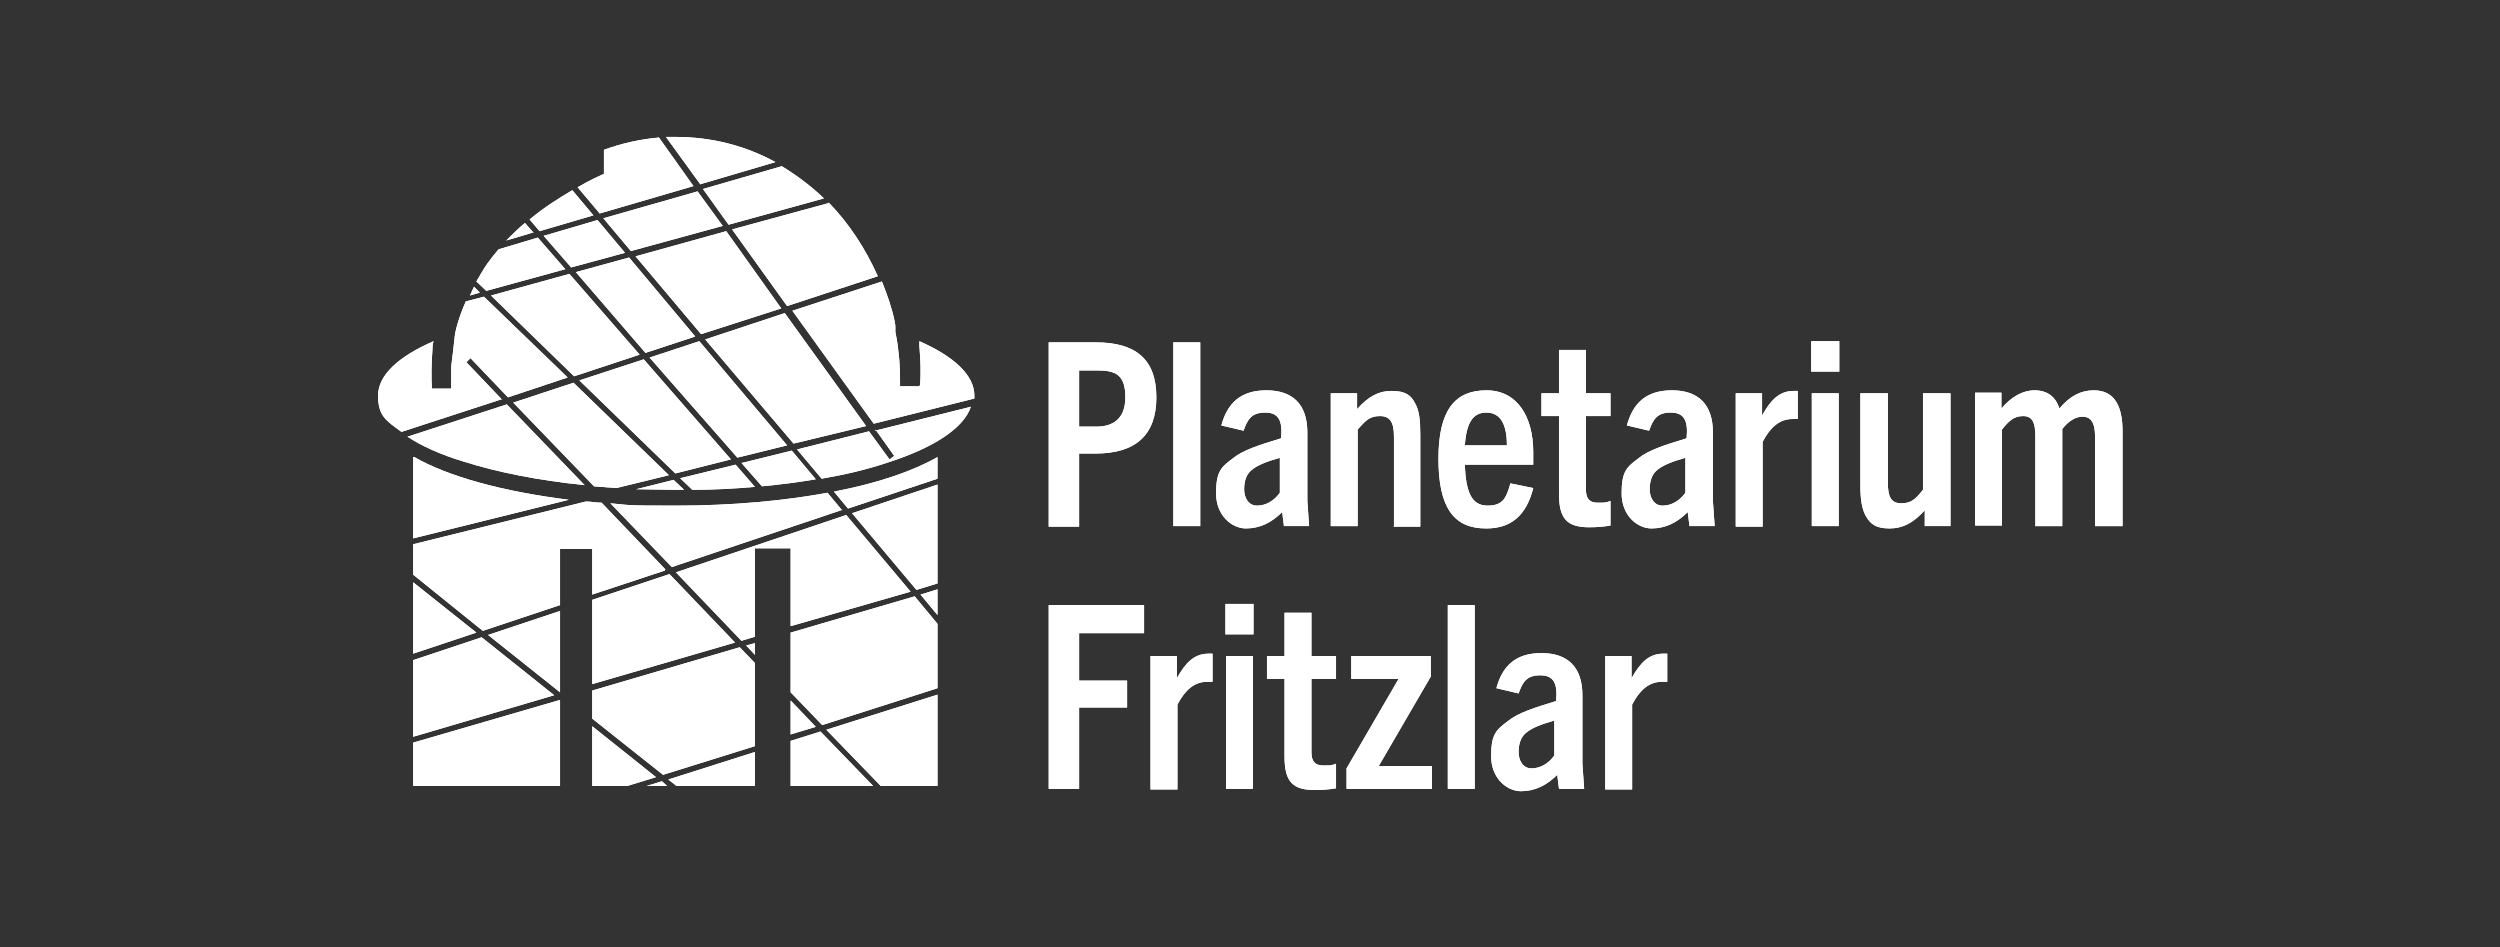 <?xml version="1.0" encoding="UTF-8"?>
<svg id="Layer_1" xmlns="http://www.w3.org/2000/svg" version="1.1" viewBox="0 0 427.2 161.9">
  <rect x="0" y="0" width="427.2" height="161.9" fill="#333333" stroke="none"/>
  <!-- Generator: Adobe Illustrator 29.2.1, SVG Export Plug-In . SVG Version: 2.1.0 Build 116)  -->
  <defs>
    <style>
      .st0 {
        fill: #fff;
      }
    </style>
  </defs>
  <rect class="st0" x="200.5" y="58.5" width="4.6" height="31.4"/>
  <path class="st0" d="M219.4,89.9l-.3-2.4c-1.8,1.8-3.8,2.8-6.2,2.8s-5.1-2.2-5.1-6,.9-4.5,2.9-6c1.7-1.4,4.6-2.3,8.2-3.4.3-3-.4-4.4-2.7-4.4s-3,1.1-3.7,3.1l-3.8-.9c1-3.7,3.2-6,7.7-6s7,2.4,7,7.2v11.7l.3,4.3h-4.4ZM218.8,78.2c-2.5.7-3.9,1.3-4.9,2.1-.9.7-1.3,1.9-1.3,3.3s.7,2.8,2.2,2.8,2.9-.8,3.9-2.2v-6Z"/>
  <path class="st0" d="M238.2,89.9v-15.3c0-2.5-.7-3.5-2.4-3.5s-2.4.7-3.8,2.3v16.5h-4.6v-22.7h4.5v2.7c1.9-2.1,3.6-3.1,5.9-3.1s3.3.7,4,2.1c.7,1.2.9,2.8.9,5.3v15.8h-4.6Z"/>
  <path class="st0" d="M253.9,90.3c-5.5,0-8.1-3.6-8.1-11.9s2.8-11.7,8.2-11.7,8,4.7,8,10.5,0,1.4,0,2.2h-11.7c.2,4.8,1.2,7,3.9,7s3.2-1.4,3.9-3.8l3.9.8c-1.2,4.8-3.9,6.9-8,6.9M250.3,76.1h7.2c0-3.4-1-5.6-3.5-5.6s-3.4,2-3.7,5.6"/>
  <path class="st0" d="M275.2,89.8c-1.1.2-2.3.3-3.6.3-3.8,0-5.2-1.4-5.2-5.7v-13.3h-3v-3.9h3v-7.4h4.6v7.4h4.2v3.9h-4.2v12.5c0,1.6.6,2.3,2,2.3s1.4,0,2.2-.3v4.2Z"/>
  <path class="st0" d="M288.7,89.9l-.3-2.4c-1.8,1.8-3.8,2.8-6.2,2.8s-5.1-2.2-5.1-6,.9-4.5,2.9-6c1.7-1.4,4.6-2.3,8.2-3.4.3-3-.4-4.4-2.7-4.4s-3,1.1-3.7,3.1l-3.8-.9c1-3.7,3.2-6,7.7-6s7,2.4,7,7.2v11.7l.3,4.3h-4.4ZM288.1,78.2c-2.5.7-3.9,1.3-4.9,2.1-.9.7-1.3,1.9-1.3,3.3s.7,2.8,2.2,2.8,2.9-.8,3.9-2.2v-6Z"/>
  <path class="st0" d="M296.6,89.9v-22.7h4.5v3.8c1.5-2.7,3-4.2,5.4-4.2s.4,0,.7,0v4.8c-.3,0-.7,0-.9,0-2.2,0-3.8,1.4-5.1,3.9v14.5h-4.6Z"/>
  <path class="st0" d="M309.5,58.3h4.8v5.2h-4.8v-5.2ZM309.6,67.2h4.6v22.7h-4.6v-22.7Z"/>
  <path class="st0" d="M328.9,89.9v-2.7c-1.9,2.1-3.7,3.1-6,3.1s-3.2-.7-4-2c-.7-1.2-1-2.8-1-5.3v-15.8h4.7v15.3c0,2.5.6,3.5,2.3,3.5s2.4-.7,3.7-2.3v-16.5h4.7v22.7h-4.5Z"/>
  <path class="st0" d="M358,89.9v-15.4c0-2.5-.9-3.3-2.1-3.3s-2.4.7-3.5,2.1v16.6h-4.6v-15.3c0-2.4-.5-3.5-2.1-3.5s-2.5.9-3.6,2.3v16.4h-4.6v-22.7h4.5v2.7c1.7-2,3.6-3.1,5.7-3.1s3.6,1.1,4.2,3.1c1.8-2.1,3.6-3.1,5.9-3.1,3.6,0,4.9,2.8,4.9,7v16.2h-4.6Z"/>
  <path class="st0" d="M196.6,134.8v-22.7h4.5v3.8c1.5-2.7,3-4.2,5.4-4.2s.4,0,.7,0v4.8c-.3,0-.7,0-.9,0-2.2,0-3.8,1.4-5.1,3.9v14.5h-4.6Z"/>
  <path class="st0" d="M209.4,103.2h4.8v5.2h-4.8v-5.2ZM209.5,112.1h4.6v22.7h-4.6v-22.7Z"/>
  <path class="st0" d="M228.3,134.7c-1.1.2-2.3.3-3.6.3-3.8,0-5.2-1.4-5.2-5.7v-13.3h-3v-3.9h3v-7.4h4.6v7.4h4.2v3.9h-4.2v12.5c0,1.6.6,2.3,2,2.3s1.4,0,2.2-.3v4.2Z"/>
  <polygon class="st0" points="230.1 134.8 230.1 131.3 239 116 230.9 116 230.9 112.1 244.5 112.1 244.5 115.6 235.6 130.9 244.7 130.9 244.7 134.8 230.1 134.8"/>
  <rect class="st0" x="247.4" y="103.4" width="4.6" height="31.4"/>
  <path class="st0" d="M266.4,134.8l-.3-2.4c-1.8,1.8-3.8,2.8-6.2,2.8s-5.1-2.2-5.1-6,.9-4.5,2.9-6c1.7-1.4,4.6-2.3,8.2-3.4.3-3-.4-4.4-2.7-4.4s-3,1.1-3.7,3.1l-3.8-.9c1-3.7,3.2-6,7.7-6s7,2.4,7,7.2v11.7l.3,4.3h-4.4ZM265.7,123.1c-2.5.7-3.9,1.3-4.9,2.1-.9.7-1.3,1.9-1.3,3.3s.7,2.8,2.2,2.8,2.9-.8,3.9-2.2v-6Z"/>
  <path class="st0" d="M274.3,134.8v-22.7h4.5v3.8c1.5-2.7,3-4.2,5.4-4.2s.4,0,.7,0v4.8c-.4,0-.7,0-.9,0-2.2,0-3.8,1.4-5.1,3.9v14.5h-4.6Z"/>
  <path class="st0" d="M179.2,89.9v-31.4h8c6.9,0,10.4,2.9,10.4,9.4s-3.6,9.6-10.4,9.6h-2.8v12.5h-5.2ZM187.4,72.9c2.5,0,4.9-1.1,4.9-5s-1.7-4.6-4.8-4.6h-3.1v9.6h3.1Z"/>
  <polygon class="st0" points="179.2 134.8 179.2 103.4 195.5 103.4 195.5 108.2 184.4 108.2 184.4 116.3 192.6 116.3 192.6 120.9 184.4 120.9 184.4 134.8 179.2 134.8"/>
  <g>
    <g>
      <path class="st0" d="M143.9,87.2l-2.5-3c-7.6,1.4-16.4,2.2-25.9,2.2s-7.6-.1-11.2-.4l10.5,10.9,29.2-9.8Z"/>
      <path class="st0" d="M113.7,97.3l-10.9-11.4c-.9,0-1.8-.2-2.7-.2l-29.5,7.3v5.2l11.9,9.6,13.2-4.4v-9.6h5.5v7.8l12.4-4.1Z"/>
      <path class="st0" d="M70.6,78.1v13.9l26.6-6.6c-11.3-1.4-20.7-4-26.4-7.3h-.2Z"/>
      <polygon class="st0" points="70.6 99.5 70.6 111.7 81.4 108.1 70.6 99.5"/>
      <polygon class="st0" points="125.6 109.8 114.4 98.1 101.2 102.5 101.2 116.9 125.6 109.8"/>
      <polygon class="st0" points="129 109.9 127.5 110.3 129 111.9 129 109.9"/>
      <polygon class="st0" points="129 113.3 126.4 110.6 101.2 118 101.2 122.8 113.3 132.4 129 127.5 129 113.3"/>
      <polygon class="st0" points="114 134.3 113.1 133.5 110.5 134.3 114 134.3"/>
      <polygon class="st0" points="155.6 101.1 144.6 88 115.5 97.8 126.7 109.5 129 108.8 129 93.7 135.1 93.7 135.1 107 155.6 101.1"/>
      <path class="st0" d="M142.5,84l2.4,2.9,15.3-5.1v-3.7h0c-4.2,2.4-10.3,4.5-17.7,5.9Z"/>
      <polygon class="st0" points="95.7 119.6 70.6 126.9 70.6 134.3 95.7 134.3 95.7 119.6 95.7 119.6"/>
      <polygon class="st0" points="156.6 100.8 160.2 99.7 160.2 82.8 145.6 87.7 156.6 100.8"/>
      <polygon class="st0" points="82.3 108.9 70.6 112.8 70.6 125.9 94.7 118.8 82.3 108.9"/>
      <polygon class="st0" points="114.2 133.2 115.6 134.3 129 134.3 129 128.5 114.2 133.2"/>
      <polygon class="st0" points="140.2 125 135.1 126.6 135.1 134.3 149.2 134.3 140.2 125"/>
      <polygon class="st0" points="141.2 124.7 150.5 134.3 160.2 134.3 160.2 118.7 141.2 124.7"/>
      <polygon class="st0" points="112.1 132.8 101.2 124.1 101.2 134.3 107.2 134.3 112.1 132.8"/>
      <polygon class="st0" points="95.7 104.4 83.4 108.5 95.7 118.3 95.7 104.4"/>
      <polygon class="st0" points="135.1 119.7 135.1 125.5 139.4 124.2 135.1 119.7"/>
      <polygon class="st0" points="160.2 117.6 160.2 106.6 156.3 101.9 135.1 108.1 135.1 118.3 140.5 123.9 160.2 117.6"/>
      <polygon class="st0" points="160.2 105.1 160.2 100.7 157.3 101.6 160.2 105.1"/>
    </g>
    <g>
      <polygon class="st0" points="106.8 43.2 102.1 37.6 92.9 40.3 97.6 45.7 106.8 43.2"/>
      <polygon class="st0" points="115.4 80.9 124.9 78.5 110 61.4 99 65 115.4 80.9"/>
      <path class="st0" d="M120.2,32.4l4.3,6,16.3-4.5c-2.2-2.1-4.6-3.9-7.2-5.5l-13.5,3.9Z"/>
      <path class="st0" d="M126.7,79.1l3.5,4c3.2-.3,6.3-.7,9.2-1.2l-4.1-4.9-8.5,2.1Z"/>
      <polygon class="st0" points="134.1 53.5 120.5 58 135.6 75.8 148 72.8 134.1 53.5"/>
      <path class="st0" d="M141.6,34.7l-16.5,4.5,9.4,13.1,15.5-5.1c-2.1-4.7-4.9-9-8.4-12.6Z"/>
      <path class="st0" d="M115.5,83.7c.5,0,.9,0,1.4,0l-1.8-1.7-6.4,1.6c2.2,0,4.5.1,6.8.1Z"/>
      <path class="st0" d="M116.2,81.7l2.1,2c3.7,0,7.3-.2,10.7-.5l-3.3-3.8-9.4,2.3Z"/>
      <path class="st0" d="M90.5,37.5l1.7,2,9.2-2.7-3.6-4.3c-2.2,1.3-4.8,2.9-7.3,5Z"/>
      <polygon class="st0" points="119.5 58.3 111 61.1 126 78.2 134.5 76.1 119.5 58.3"/>
      <polygon class="st0" points="124.1 39.5 108.6 43.8 119.8 57.1 133.5 52.7 124.1 39.5"/>
      <polygon class="st0" points="98.4 46.5 110.3 60.3 118.8 57.5 107.5 44 98.4 46.5"/>
      <path class="st0" d="M157.1,66c-1.1,0-2.2,0-3.3,0,0-1.8,0-3.9-.3-6.1-.1-1.1-.3-2.2-.5-3.2,0-.1,0-.3,0-.4,0-.1,0-.2,0-.4,0-.2,0-.5-.1-.7,0,0,0-.1,0-.2-.5-2.4-1.3-4.7-2.2-6.9l-15.3,5,13.9,19.3,17.2-4.3c0-.2,0-.3,0-.5,0-3.5-3.5-6.7-9.4-9.3,0,.3,0,.6,0,.8.2,2.5.3,4.8.1,6.7Z"/>
      <path class="st0" d="M91.2,39.8l-1.5-1.7c-1.1.9-2.2,2-3.2,3l4.7-1.4Z"/>
      <path class="st0" d="M83.1,49.7l13.5-3.7-4.7-5.4-6.7,2c-.7.8-1.3,1.6-1.9,2.4-.7,1-1.3,2.1-1.9,3.1l1.7,1.6Z"/>
      <path class="st0" d="M102.4,36.5l16.1-4.7-5.9-8.3c-3.3.3-6.4,1-9.4,2.1v4.1c-.6.3-2.3,1-4.5,2.3l3.8,4.5Z"/>
      <path class="st0" d="M85.8,68.3l-6.1-6.4.7-.7,6.4,6.7,10.2-3.4-14.3-13.8-3.1.8c-1.2,2.7-1.8,5-1.9,6,0,.3-.3,2.5-.3,2.7-.2,1.4-.2,1.8-.3,2.5,0,.8,0,1.6,0,2.1,0,.6,0,1.2,0,1.6-1.1,0-2.2,0-3.3,0-.1-1.9-.1-4.2.1-6.7,0-.5,0-.9.2-1.4-6,2.6-9.5,5.8-9.5,9.3s1.4,4.3,4,6.2l17.2-5.6Z"/>
      <path class="st0" d="M82,50l-1-1c-.2.5-.5,1-.7,1.5l1.7-.5Z"/>
      <path class="st0" d="M101.4,83.1c1.3.1,2.5.2,3.9.3l9-2.2-16.3-15.8-10.3,3.4,13.8,14.3Z"/>
      <polygon class="st0" points="103.1 37.3 107.8 42.9 123.5 38.6 119.2 32.7 103.1 37.3"/>
      <polygon class="st0" points="98.1 64.3 109.3 60.6 97.3 46.8 83.9 50.5 98.1 64.3"/>
      <path class="st0" d="M119.6,31.5l12.9-3.8c-5.1-2.8-10.9-4.3-17-4.3s-1.1,0-1.7,0l5.8,8Z"/>
      <path class="st0" d="M149.6,73.4l3.2,4.5-.8.6-3.5-4.8-12.3,3.1,4.2,5c4.1-.7,7.8-1.6,11.1-2.7,7.9-2.5,13.2-5.9,14.4-9.6l-16.4,4.1Z"/>
      <path class="st0" d="M69.6,74.6c2.4,1.6,5.7,3.1,9.7,4.3,5.7,1.8,12.7,3.2,20.6,4l-13.3-13.8-16.9,5.5Z"/>
    </g>
  </g>
  <rect class="st0" x="200.5" y="58.5" width="4.6" height="31.4"/>
  <path class="st0" d="M219.4,89.9l-.3-2.4c-1.8,1.8-3.8,2.8-6.2,2.8s-5.1-2.2-5.1-6,.9-4.5,2.9-6c1.7-1.4,4.6-2.3,8.2-3.4.3-3-.4-4.4-2.7-4.4s-3,1.1-3.7,3.1l-3.8-.9c1-3.7,3.2-6,7.7-6s7,2.4,7,7.2v11.7l.3,4.3h-4.4ZM218.8,78.2c-2.5.7-3.9,1.3-4.9,2.1-.9.7-1.3,1.9-1.3,3.3s.7,2.8,2.2,2.8,2.9-.8,3.9-2.2v-6Z"/>
  <path class="st0" d="M238.2,89.9v-15.3c0-2.5-.7-3.5-2.4-3.5s-2.4.7-3.8,2.3v16.5h-4.6v-22.7h4.5v2.7c1.9-2.1,3.6-3.1,5.9-3.1s3.3.7,4,2.1c.7,1.2.9,2.8.9,5.3v15.8h-4.6Z"/>
  <path class="st0" d="M253.9,90.3c-5.5,0-8.1-3.6-8.1-11.9s2.8-11.7,8.2-11.7,8,4.7,8,10.5,0,1.4,0,2.2h-11.7c.2,4.8,1.2,7,3.9,7s3.2-1.4,3.9-3.8l3.9.8c-1.2,4.8-3.9,6.9-8,6.9M250.3,76.1h7.2c0-3.4-1-5.6-3.5-5.6s-3.4,2-3.7,5.6"/>
  <path class="st0" d="M275.2,89.8c-1.1.2-2.3.3-3.6.3-3.8,0-5.2-1.4-5.2-5.7v-13.3h-3v-3.9h3v-7.4h4.6v7.4h4.2v3.9h-4.2v12.5c0,1.6.6,2.3,2,2.3s1.4,0,2.2-.3v4.2Z"/>
  <path class="st0" d="M288.7,89.9l-.3-2.4c-1.8,1.8-3.8,2.8-6.2,2.8s-5.1-2.2-5.1-6,.9-4.5,2.9-6c1.7-1.4,4.6-2.3,8.2-3.4.3-3-.4-4.4-2.7-4.4s-3,1.1-3.7,3.1l-3.8-.9c1-3.7,3.2-6,7.7-6s7,2.4,7,7.2v11.7l.3,4.3h-4.4ZM288.1,78.2c-2.5.7-3.9,1.3-4.9,2.1-.9.7-1.3,1.9-1.3,3.3s.7,2.8,2.2,2.8,2.9-.8,3.9-2.2v-6Z"/>
  <path class="st0" d="M296.6,89.9v-22.7h4.5v3.8c1.5-2.7,3-4.2,5.4-4.2s.4,0,.7,0v4.8c-.3,0-.7,0-.9,0-2.2,0-3.8,1.4-5.1,3.9v14.5h-4.6Z"/>
  <path class="st0" d="M309.5,58.3h4.8v5.2h-4.8v-5.2ZM309.6,67.2h4.6v22.7h-4.6v-22.7Z"/>
  <path class="st0" d="M328.9,89.9v-2.7c-1.9,2.1-3.7,3.1-6,3.1s-3.2-.7-4-2c-.7-1.2-1-2.8-1-5.3v-15.8h4.7v15.3c0,2.5.6,3.5,2.3,3.5s2.4-.7,3.7-2.3v-16.5h4.7v22.7h-4.5Z"/>
  <path class="st0" d="M358,89.9v-15.4c0-2.5-.9-3.3-2.1-3.3s-2.4.7-3.5,2.1v16.6h-4.6v-15.3c0-2.4-.5-3.5-2.1-3.5s-2.5.9-3.6,2.3v16.4h-4.6v-22.7h4.5v2.7c1.7-2,3.6-3.1,5.7-3.1s3.6,1.1,4.2,3.1c1.8-2.1,3.6-3.1,5.9-3.1,3.6,0,4.9,2.8,4.9,7v16.2h-4.6Z"/>
  <path class="st0" d="M196.6,134.8v-22.7h4.5v3.8c1.5-2.7,3-4.2,5.4-4.2s.4,0,.7,0v4.8c-.3,0-.7,0-.9,0-2.2,0-3.8,1.4-5.1,3.9v14.5h-4.6Z"/>
  <path class="st0" d="M209.4,103.2h4.8v5.2h-4.8v-5.2ZM209.5,112.1h4.6v22.7h-4.6v-22.7Z"/>
  <path class="st0" d="M228.3,134.7c-1.1.2-2.3.3-3.6.3-3.8,0-5.2-1.4-5.2-5.7v-13.3h-3v-3.9h3v-7.4h4.6v7.4h4.2v3.9h-4.2v12.5c0,1.6.6,2.3,2,2.3s1.4,0,2.2-.3v4.2Z"/>
  <polygon class="st0" points="230.1 134.8 230.1 131.3 239 116 230.9 116 230.9 112.1 244.5 112.1 244.5 115.6 235.6 130.9 244.7 130.9 244.7 134.8 230.1 134.8"/>
  <rect class="st0" x="247.4" y="103.4" width="4.6" height="31.4"/>
  <path class="st0" d="M266.4,134.8l-.3-2.4c-1.8,1.8-3.8,2.8-6.2,2.8s-5.1-2.2-5.1-6,.9-4.5,2.9-6c1.7-1.4,4.6-2.3,8.2-3.4.3-3-.4-4.4-2.7-4.4s-3,1.1-3.7,3.1l-3.8-.9c1-3.7,3.2-6,7.7-6s7,2.4,7,7.2v11.7l.3,4.3h-4.4ZM265.7,123.1c-2.5.7-3.9,1.3-4.9,2.1-.9.7-1.3,1.9-1.3,3.3s.7,2.8,2.2,2.8,2.9-.8,3.9-2.2v-6Z"/>
  <path class="st0" d="M274.3,134.8v-22.7h4.5v3.8c1.5-2.7,3-4.2,5.4-4.2s.4,0,.7,0v4.8c-.4,0-.7,0-.9,0-2.2,0-3.8,1.4-5.1,3.9v14.5h-4.6Z"/>
  <path class="st0" d="M179.2,89.9v-31.4h8c6.9,0,10.4,2.9,10.4,9.4s-3.6,9.6-10.4,9.6h-2.8v12.5h-5.2ZM187.4,72.9c2.5,0,4.9-1.1,4.9-5s-1.7-4.6-4.8-4.6h-3.1v9.6h3.1Z"/>
  <polygon class="st0" points="179.2 134.8 179.2 103.4 195.5 103.4 195.5 108.2 184.4 108.2 184.4 116.3 192.6 116.3 192.6 120.9 184.4 120.9 184.4 134.8 179.2 134.8"/>
  <g>
    <g>
      <path class="st0" d="M143.9,87.2l-2.5-3c-7.6,1.4-16.4,2.2-25.9,2.2s-7.6-.1-11.2-.4l10.5,10.9,29.2-9.8Z"/>
      <path class="st0" d="M113.7,97.3l-10.9-11.4c-.9,0-1.8-.2-2.7-.2l-29.5,7.3v5.2l11.9,9.6,13.2-4.4v-9.6h5.5v7.8l12.4-4.1Z"/>
      <path class="st0" d="M70.6,78.1v13.9l26.6-6.6c-11.3-1.4-20.7-4-26.4-7.3h-.2Z"/>
      <polygon class="st0" points="70.6 99.5 70.6 111.7 81.4 108.1 70.6 99.5"/>
      <polygon class="st0" points="125.6 109.8 114.4 98.1 101.2 102.5 101.2 116.9 125.6 109.8"/>
      <polygon class="st0" points="129 109.9 127.5 110.3 129 111.9 129 109.9"/>
      <polygon class="st0" points="129 113.3 126.4 110.6 101.2 118 101.2 122.8 113.3 132.4 129 127.5 129 113.3"/>
      <polygon class="st0" points="114 134.3 113.1 133.5 110.5 134.3 114 134.3"/>
      <polygon class="st0" points="155.6 101.1 144.6 88 115.5 97.8 126.7 109.5 129 108.8 129 93.7 135.1 93.7 135.1 107 155.6 101.1"/>
      <path class="st0" d="M142.5,84l2.4,2.9,15.3-5.1v-3.7h0c-4.2,2.4-10.3,4.5-17.7,5.9Z"/>
      <polygon class="st0" points="95.7 119.6 70.6 126.9 70.6 134.3 95.7 134.3 95.7 119.6 95.7 119.6"/>
      <polygon class="st0" points="156.6 100.8 160.2 99.7 160.2 82.8 145.6 87.7 156.6 100.8"/>
      <polygon class="st0" points="82.3 108.9 70.6 112.8 70.6 125.9 94.7 118.8 82.3 108.9"/>
      <polygon class="st0" points="114.2 133.2 115.6 134.3 129 134.3 129 128.5 114.2 133.2"/>
      <polygon class="st0" points="140.2 125 135.1 126.6 135.1 134.3 149.2 134.3 140.2 125"/>
      <polygon class="st0" points="141.2 124.7 150.5 134.3 160.2 134.3 160.2 118.7 141.2 124.7"/>
      <polygon class="st0" points="112.1 132.8 101.2 124.1 101.2 134.3 107.2 134.3 112.1 132.8"/>
      <polygon class="st0" points="95.7 104.4 83.4 108.5 95.7 118.3 95.7 104.4"/>
      <polygon class="st0" points="135.1 119.7 135.1 125.5 139.4 124.2 135.1 119.7"/>
      <polygon class="st0" points="160.2 117.6 160.2 106.6 156.3 101.9 135.1 108.1 135.1 118.3 140.5 123.9 160.2 117.6"/>
      <polygon class="st0" points="160.2 105.1 160.2 100.7 157.3 101.6 160.2 105.1"/>
    </g>
    <g>
      <polygon class="st0" points="106.8 43.2 102.1 37.6 92.9 40.3 97.6 45.7 106.8 43.2"/>
      <polygon class="st0" points="115.4 80.9 124.9 78.5 110 61.4 99 65 115.4 80.9"/>
      <path class="st0" d="M120.2,32.4l4.3,6,16.3-4.5c-2.2-2.1-4.6-3.9-7.2-5.5l-13.5,3.9Z"/>
      <path class="st0" d="M126.7,79.1l3.5,4c3.2-.3,6.3-.7,9.2-1.2l-4.1-4.9-8.5,2.1Z"/>
      <polygon class="st0" points="134.1 53.5 120.5 58 135.6 75.8 148 72.8 134.1 53.5"/>
      <path class="st0" d="M141.6,34.7l-16.5,4.5,9.4,13.1,15.5-5.1c-2.1-4.7-4.9-9-8.4-12.6Z"/>
      <path class="st0" d="M115.5,83.7c.5,0,.9,0,1.4,0l-1.8-1.7-6.4,1.6c2.2,0,4.5.1,6.8.1Z"/>
      <path class="st0" d="M116.2,81.7l2.1,2c3.7,0,7.3-.2,10.7-.5l-3.3-3.8-9.4,2.3Z"/>
      <path class="st0" d="M90.5,37.5l1.7,2,9.2-2.7-3.6-4.3c-2.2,1.3-4.8,2.9-7.3,5Z"/>
      <polygon class="st0" points="119.5 58.3 111 61.1 126 78.2 134.5 76.1 119.5 58.3"/>
      <polygon class="st0" points="124.1 39.5 108.6 43.8 119.8 57.1 133.5 52.7 124.1 39.5"/>
      <polygon class="st0" points="98.4 46.5 110.3 60.3 118.8 57.5 107.5 44 98.4 46.5"/>
      <path class="st0" d="M157.1,66c-1.1,0-2.2,0-3.3,0,0-1.8,0-3.9-.3-6.1-.1-1.1-.3-2.2-.5-3.2,0-.1,0-.3,0-.4,0-.1,0-.2,0-.4,0-.2,0-.5-.1-.7,0,0,0-.1,0-.2-.5-2.4-1.3-4.7-2.2-6.9l-15.3,5,13.9,19.3,17.2-4.3c0-.2,0-.3,0-.5,0-3.5-3.5-6.7-9.4-9.3,0,.3,0,.6,0,.8.2,2.5.3,4.8.1,6.7Z"/>
      <path class="st0" d="M91.2,39.8l-1.5-1.7c-1.1.9-2.2,2-3.2,3l4.7-1.4Z"/>
      <path class="st0" d="M83.1,49.7l13.5-3.7-4.7-5.4-6.7,2c-.7.8-1.3,1.6-1.9,2.4-.7,1-1.3,2.1-1.9,3.1l1.7,1.6Z"/>
      <path class="st0" d="M102.4,36.5l16.1-4.7-5.9-8.3c-3.3.3-6.4,1-9.4,2.1v4.1c-.6.3-2.3,1-4.5,2.3l3.8,4.5Z"/>
      <path class="st0" d="M85.8,68.3l-6.1-6.4.7-.7,6.4,6.7,10.2-3.4-14.3-13.8-3.1.8c-1.2,2.7-1.8,5-1.9,6,0,.3-.3,2.5-.3,2.7-.2,1.4-.2,1.8-.3,2.5,0,.8,0,1.6,0,2.1,0,.6,0,1.2,0,1.6-1.1,0-2.2,0-3.3,0-.1-1.9-.1-4.2.1-6.7,0-.5,0-.9.2-1.4-6,2.6-9.5,5.8-9.5,9.3s1.4,4.3,4,6.2l17.2-5.6Z"/>
      <path class="st0" d="M82,50l-1-1c-.2.5-.5,1-.7,1.5l1.7-.5Z"/>
      <path class="st0" d="M101.4,83.1c1.3.1,2.5.2,3.9.3l9-2.2-16.3-15.8-10.3,3.4,13.8,14.3Z"/>
      <polygon class="st0" points="103.1 37.3 107.8 42.9 123.5 38.6 119.2 32.7 103.1 37.3"/>
      <polygon class="st0" points="98.1 64.3 109.3 60.6 97.3 46.8 83.9 50.5 98.1 64.3"/>
      <path class="st0" d="M119.6,31.5l12.9-3.8c-5.1-2.8-10.9-4.3-17-4.3s-1.1,0-1.7,0l5.8,8Z"/>
      <path class="st0" d="M149.6,73.4l3.2,4.5-.8.6-3.5-4.8-12.3,3.1,4.2,5c4.1-.7,7.8-1.6,11.1-2.7,7.9-2.5,13.2-5.9,14.4-9.6l-16.4,4.1Z"/>
      <path class="st0" d="M69.6,74.6c2.4,1.6,5.7,3.1,9.7,4.3,5.7,1.8,12.7,3.2,20.6,4l-13.3-13.8-16.9,5.5Z"/>
    </g>
  </g>
</svg>
